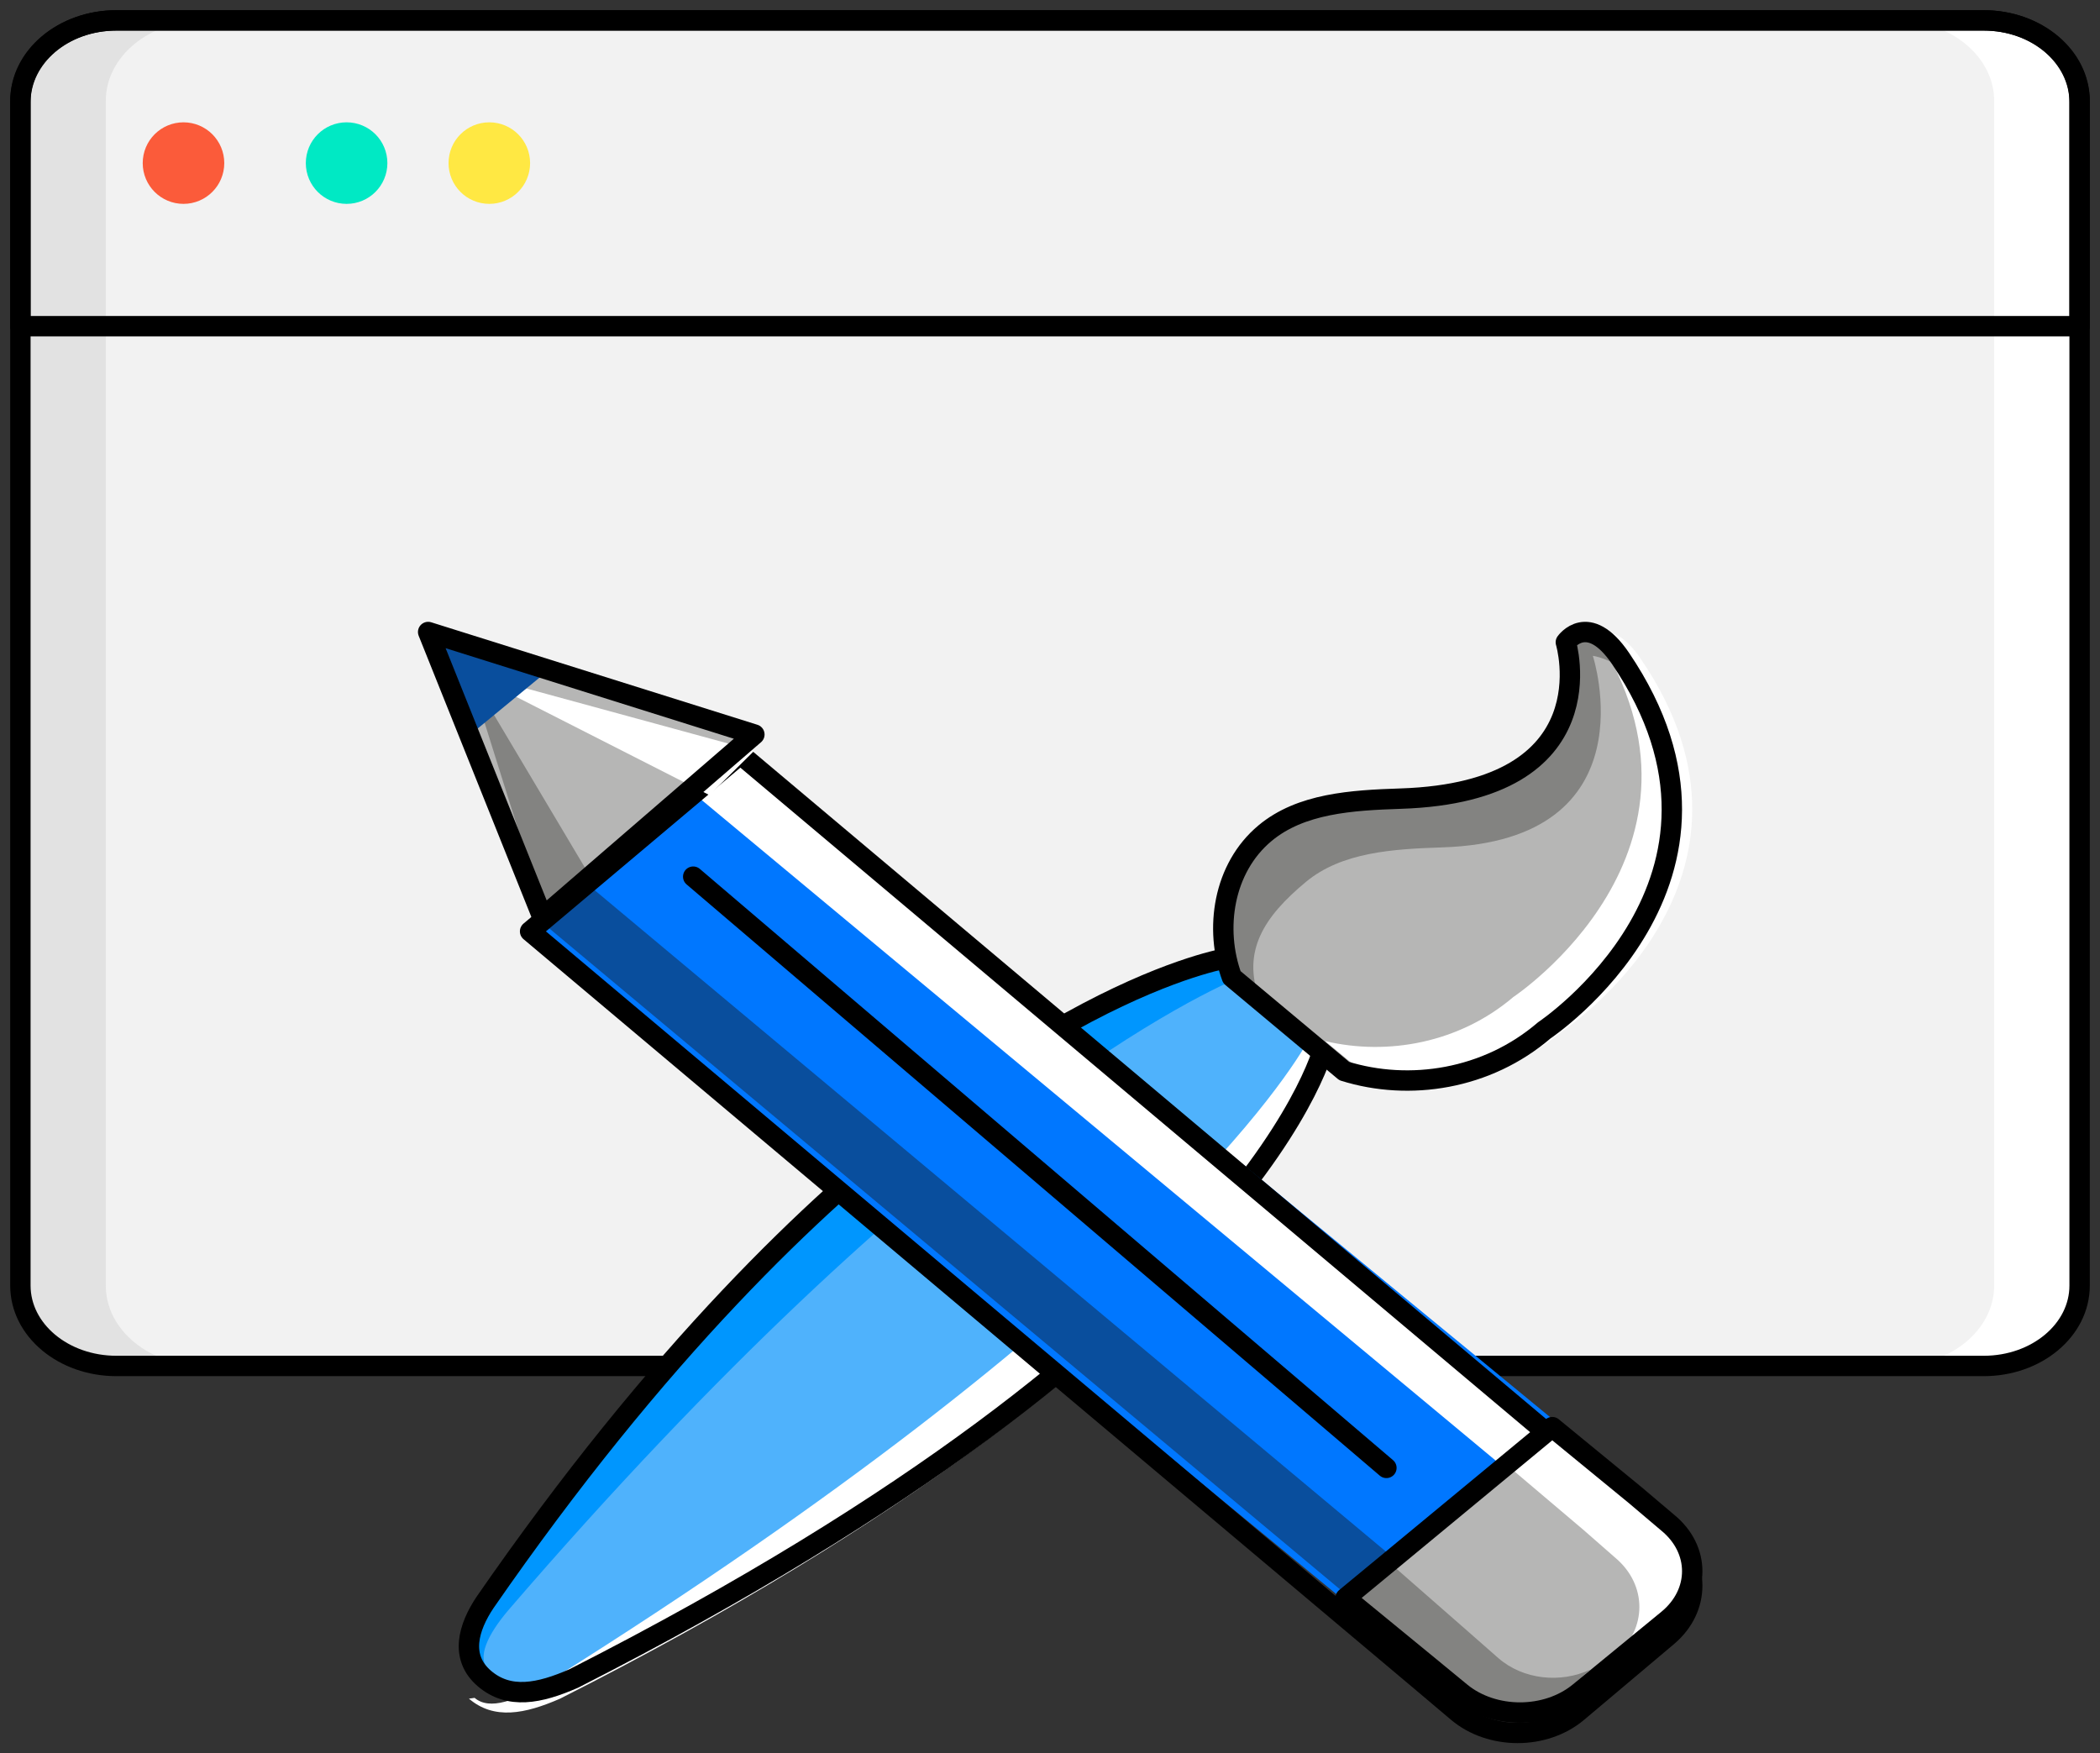 <?xml version="1.0" encoding="UTF-8"?>
<svg width="103px" height="86px" viewBox="0 0 103 86" version="1.1" xmlns="http://www.w3.org/2000/svg" xmlns:xlink="http://www.w3.org/1999/xlink">
    <rect x="0" y="0" width="103" height="86" fill="#333333" stroke="none"/>
    <!-- Generator: Sketch 48.2 (47327) - http://www.bohemiancoding.com/sketch -->
    <title>Graphic Design</title>
    <desc>Created with Sketch.</desc>
    <defs></defs>
    <g id="Desktop" stroke="none" stroke-width="1" fill="none" fill-rule="evenodd" transform="translate(-136, -855)">
        <g id="Graphic-Design" transform="translate(137, 856)">
            <path d="M28.703,66 L4.708,66 C2.106,66 0,64.238 0,62.058 L0,3.944 C0,1.766 2.106,0 4.708,0 L96.298,0 C98.896,0 101,1.766 101,3.944 L101,62.058 C101,64.238 98.896,66 96.298,66 L73.119,66 L28.703,66 Z" id="Fill-1291" fill="#F2F2F2"></path>
            <path d="M96.191,0 L92,0 C94.657,0 96.809,1.766 96.809,3.944 L96.809,62.058 C96.809,64.236 94.657,66 92,66 L96.191,66 C98.848,66 101,64.236 101,62.058 L101,3.944 C101,1.766 98.848,0 96.191,0" id="Fill-1292" fill="#FFFFFF"></path>
            <path d="M4.189,62.058 L4.189,3.944 C4.189,1.766 6.342,0 9,0 L4.811,0 C2.153,0 0,1.766 0,3.944 L0,62.058 C0,64.238 2.153,66 4.811,66 L9,66 C6.342,66 4.189,64.238 4.189,62.058" id="Fill-1293" fill="#E2E2E2"></path>
            <path d="M28.703,66 L4.708,66 C2.106,66 0,64.238 0,62.058 L0,3.944 C0,1.766 2.106,0 4.708,0 L96.298,0 C98.896,0 101,1.766 101,3.944 L101,62.058 C101,64.238 98.896,66 96.298,66 L73.119,66 L28.703,66 Z" id="Stroke-1294" stroke="#000000" stroke-linecap="round" stroke-linejoin="round"></path>
            <path d="M0,15 L0,4.017 C0,1.798 2.106,0 4.706,0 L96.298,0 C98.896,0 101,1.798 101,4.017 L101,15 L0,15 Z" id="Stroke-1295" stroke="#000000" stroke-linecap="round" stroke-linejoin="round"></path>
            <path d="M9,7.001 C9,7.552 8.551,8 8,8 C7.447,8 7,7.552 7,7.001 C7,6.446 7.447,6 8,6 C8.551,6 9,6.446 9,7.001 Z" id="Stroke-1296" stroke="#FB5B3A" stroke-width="2" stroke-linecap="round" stroke-linejoin="round"></path>
            <path d="M17,7.001 C17,7.552 16.553,8 16,8 C15.447,8 15,7.552 15,7.001 C15,6.446 15.447,6 16,6 C16.553,6 17,6.446 17,7.001 Z" id="Stroke-1297" stroke="#00E9C4" stroke-width="2" stroke-linecap="round" stroke-linejoin="round"></path>
            <path d="M24,7.001 C24,7.552 23.551,8 23,8 C22.447,8 22,7.552 22,7.001 C22,6.446 22.447,6 23,6 C23.551,6 24,6.446 24,7.001 Z" id="Stroke-1298" stroke="#FFE843" stroke-width="2" stroke-linecap="round" stroke-linejoin="round"></path>
            <path d="M64,50.131 C64,50.131 61.025,64.096 27.144,81.328 C25.453,82.071 23.964,82.365 22.755,81.328 C21.538,80.284 21.973,78.817 22.792,77.596 C42.89,48.551 59.175,46 59.175,46 L64,50.131 Z" id="Fill-1299" fill="#4FB2FC"></path>
            <path d="M23.022,80.962 C22.296,80.343 22.984,79.104 23.917,77.998 C45.029,53.463 58.214,47.579 60,46.86 L58.992,46 C58.992,46 42.788,48.527 22.788,77.305 C21.974,78.512 21.54,79.966 22.75,81 L23.022,80.962 Z" id="Fill-1300" fill="#0096FE"></path>
            <path d="M22,82.319 C23.233,83.37 24.747,83.072 26.47,82.319 C60.972,64.851 64,50.694 64,50.694 L63.187,50 C62.321,51.565 55.261,63.081 25.853,81.516 C24.298,82.412 23.017,82.909 22.278,82.28 L22,82.319 Z" id="Fill-1301" fill="#FFFFFF"></path>
            <path d="M64,50.131 C64,50.131 61.025,64.096 27.144,81.328 C25.453,82.071 23.964,82.365 22.755,81.328 C21.538,80.284 21.973,78.817 22.792,77.596 C27.005,71.508 31.05,66.583 34.814,62.603 C49.002,47.594 59.175,46 59.175,46 L64,50.131 Z" id="Stroke-1302" stroke="#000000" stroke-linecap="round" stroke-linejoin="round"></path>
            <path d="M64.933,51.536 C68.135,52.534 71.935,51.947 74.741,49.54 C74.741,49.54 85.832,42.149 78.486,31.301 C76.889,28.951 75.801,30.503 75.801,30.503 C75.801,30.503 78.013,37.836 67.71,38.172 C65.293,38.252 62.798,38.404 61.044,39.87 C58.989,41.586 58.556,44.572 59.421,46.93 L64.933,51.536 Z" id="Fill-1303" fill="#B6B6B5"></path>
            <path d="M60.772,48 C59.905,45.649 60.994,43.968 63.052,42.257 C64.812,40.797 67.315,40.644 69.742,40.564 C80.078,40.229 77.125,31.167 77.125,31.167 C77.125,31.167 77.966,31.278 79,32.063 C78.843,31.806 78.726,31.558 78.549,31.297 C76.946,28.955 75.855,30.5 75.855,30.5 C75.855,30.5 78.074,37.811 67.738,38.148 C65.313,38.228 62.81,38.379 61.05,39.84 C58.989,41.552 58.555,44.527 59.422,46.88 L60.772,48 Z" id="Fill-1304" fill="#838381"></path>
            <path d="M79.461,31.296 C78.506,29.904 77.738,29.887 77.265,30.099 C84.084,40.708 73.223,47.905 73.223,47.905 C70.585,50.149 67.082,50.794 64,50.067 L65.774,51.536 C69.007,52.534 72.845,51.947 75.679,49.537 C75.679,49.537 86.88,42.147 79.461,31.296" id="Fill-1305" fill="#FFFFFF"></path>
            <path d="M64.933,51.536 C68.135,52.534 71.935,51.947 74.741,49.54 C74.741,49.54 85.832,42.149 78.486,31.301 C76.889,28.951 75.801,30.503 75.801,30.503 C75.801,30.503 78.013,37.836 67.71,38.172 C65.293,38.252 62.798,38.404 61.044,39.87 C58.989,41.586 58.556,44.572 59.421,46.93 L64.933,51.536 Z" id="Stroke-1306" stroke="#000000" stroke-linecap="round" stroke-linejoin="round"></path>
            <polygon id="Fill-1307" fill="#0077FF" points="65.529 78 25 44.653 35.51 36 76 69.309"></polygon>
            <polygon id="Fill-1308" fill="#094E9D" points="25 43.752 64.774 77 67 75.124 27.372 42"></polygon>
            <polygon id="Fill-1309" fill="#FFFFFF" points="33 37.895 72.791 71 75 69.145 35.161 36"></polygon>
            <path d="M35.313,36 L79.165,72.899 L80.783,74.307 C82.407,75.672 82.401,77.89 80.791,79.253 L76.369,82.98 C74.75,84.34 72.119,84.34 70.499,82.98 L68.851,81.588 L25,44.684 L35.313,36 Z" id="Stroke-1310" stroke="#000000" stroke-linecap="round" stroke-linejoin="round"></path>
            <path d="M33,42 L67,71" id="Fill-1311" fill="#FF5E2F"></path>
            <path d="M33,42 L67,71" id="Stroke-1312" stroke="#000000" stroke-linecap="round" stroke-linejoin="round"></path>
            <path d="M65,77.379 L69.03,80.683 L70.655,82.02 C72.255,83.327 74.849,83.327 76.447,82.02 L80.809,78.44 C82.395,77.132 82.401,75 80.801,73.69 L79.203,72.336 L75.134,69 L65,77.379 Z" id="Fill-1314" fill="#B6B6B5"></path>
            <path d="M72.485,80.325 L70.963,78.988 L67.19,75.684 L74.625,69.12 L74.489,69 L65,77.378 L68.773,80.682 L70.295,82.019 C71.792,83.327 74.222,83.327 75.717,82.019 L77,80.894 C75.549,81.574 73.709,81.394 72.485,80.325" id="Fill-1315" fill="#838381"></path>
            <path d="M80.824,73.75 L79.258,72.378 L75.268,69 L73,70.936 L76.664,74.04 L78.23,75.411 C79.802,76.739 79.796,78.899 78.238,80.224 L74.964,83 C75.544,82.841 76.093,82.58 76.554,82.19 L80.832,78.563 C82.388,77.237 82.394,75.077 80.824,73.75" id="Fill-1316" fill="#FFFFFF"></path>
            <path d="M65,77.379 L69.03,80.683 L70.655,82.02 C72.255,83.327 74.849,83.327 76.447,82.02 L80.809,78.44 C82.395,77.132 82.401,75 80.801,73.69 L79.203,72.336 L75.134,69 L67.195,75.566 L65,77.379 Z" id="Stroke-1317" stroke="#000000" stroke-linecap="round" stroke-linejoin="round"></path>
            <polygon id="Fill-1318" fill="#B6B6B5" points="25.61 44 20 30 36 35.027"></polygon>
            <polygon id="Fill-1319" fill="#838381" points="22 32 25.765 44 28 42.081"></polygon>
            <polygon id="Fill-1320" fill="#FFFFFF" points="36 35.82 22 32 33.796 38"></polygon>
            <polygon id="Fill-1321" fill="#094E9D" points="26 31.795 20 30 22.105 35"></polygon>
            <polygon id="Stroke-1322" stroke="#000000" stroke-linecap="round" stroke-linejoin="round" points="25.61 44 20 30 36 35.027"></polygon>
        </g>
    </g>
</svg>